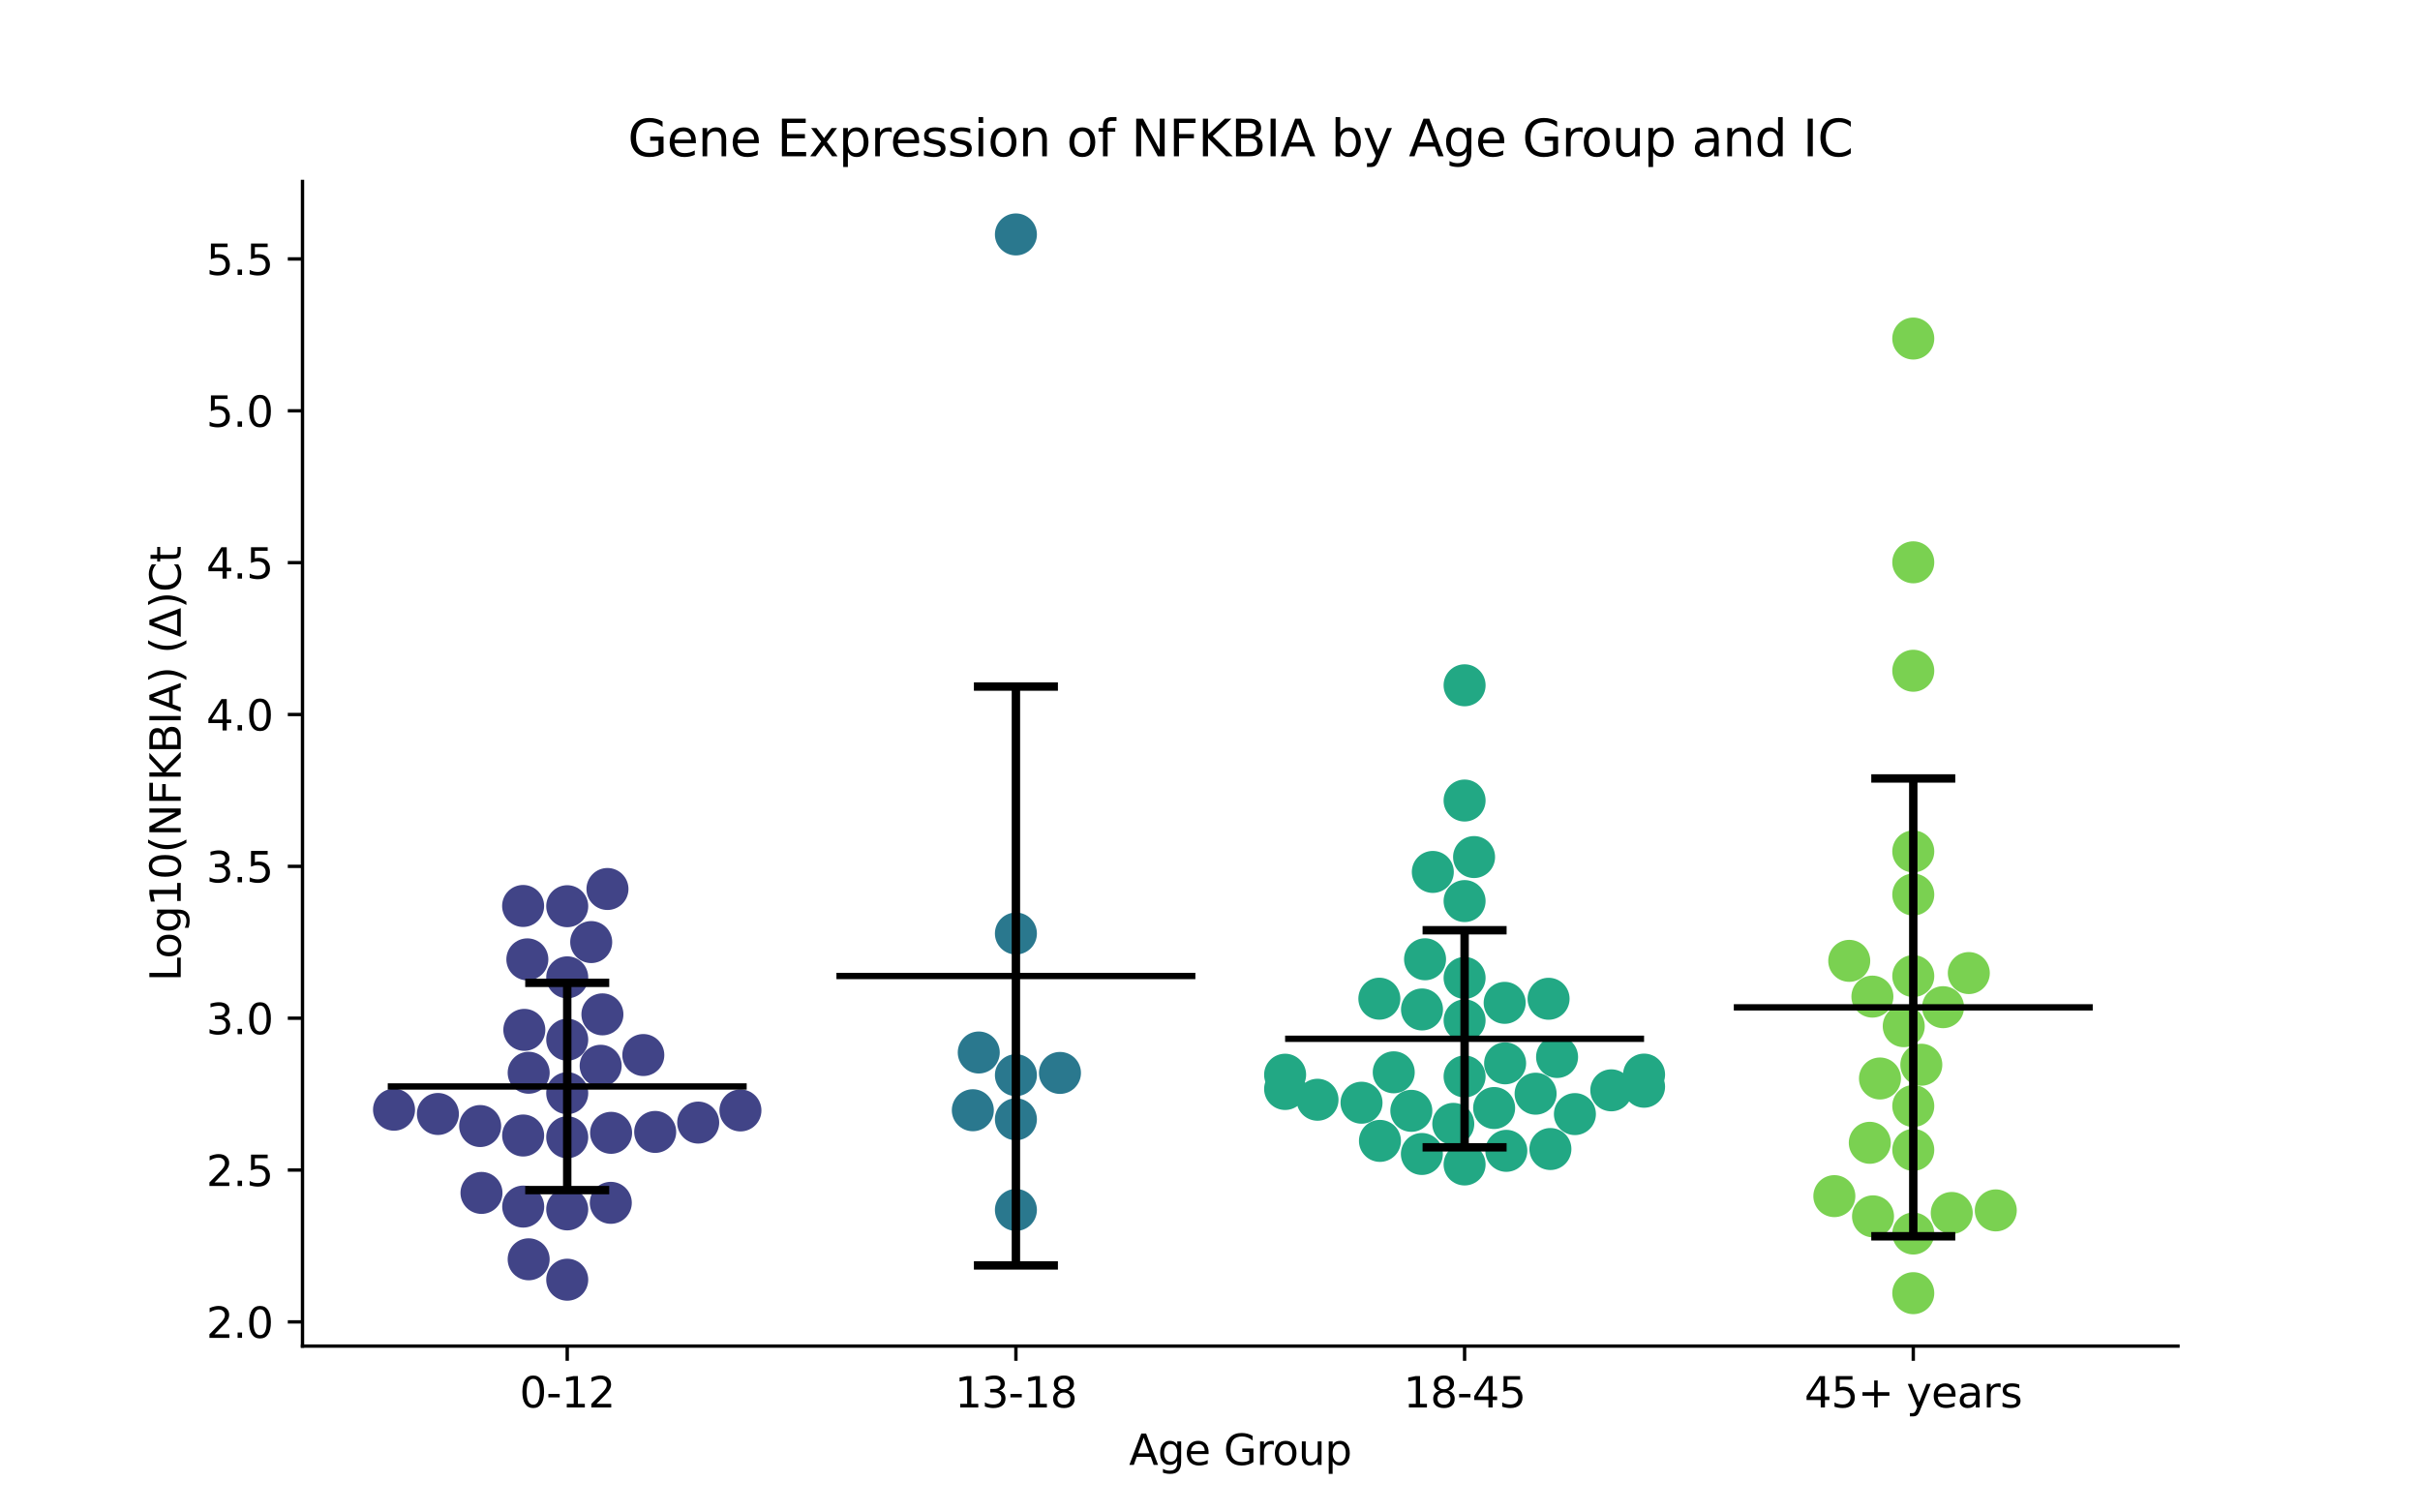 <?xml version="1.0" encoding="utf-8" standalone="no"?>
<!DOCTYPE svg PUBLIC "-//W3C//DTD SVG 1.1//EN"
  "http://www.w3.org/Graphics/SVG/1.1/DTD/svg11.dtd">
<svg xmlns:xlink="http://www.w3.org/1999/xlink" width="576pt" height="360pt" viewBox="0 0 576 360" xmlns="http://www.w3.org/2000/svg" version="1.1">
 <defs>
  <style type="text/css">*{stroke-linejoin: round; stroke-linecap: butt}</style>
 </defs>
 <g id="figure_1">
  <g id="patch_1">
   <path d="M 0 360 
L 576 360 
L 576 0 
L 0 0 
z
" style="fill: #ffffff"/>
  </g>
  <g id="axes_1">
   <g id="patch_2">
    <path d="M 72 320.4 
L 518.4 320.4 
L 518.4 43.2 
L 72 43.2 
z
" style="fill: #ffffff"/>
   </g>
   <g id="PathCollection_1">
    <defs>
     <path id="C0_0_913c61630e" d="M 0 5 
C 1.326 5 2.598 4.473 3.536 3.536 
C 4.473 2.598 5 1.326 5 -0 
C 5 -1.326 4.473 -2.598 3.536 -3.536 
C 2.598 -4.473 1.326 -5 0 -5 
C -1.326 -5 -2.598 -4.473 -3.536 -3.536 
C -4.473 -2.598 -5 -1.326 -5 0 
C -5 1.326 -4.473 2.598 -3.536 3.536 
C -2.598 4.473 -1.326 5 0 5 
z
"/>
    </defs>
    <g clip-path="url(#p25614c1ad4)">
     <use xlink:href="#C0_0_913c61630e" x="124.532" y="287.192" style="fill: #414487"/>
    </g>
    <g clip-path="url(#p25614c1ad4)">
     <use xlink:href="#C0_0_913c61630e" x="124.799" y="245.13" style="fill: #414487"/>
    </g>
    <g clip-path="url(#p25614c1ad4)">
     <use xlink:href="#C0_0_913c61630e" x="153.119" y="251.12" style="fill: #414487"/>
    </g>
    <g clip-path="url(#p25614c1ad4)">
     <use xlink:href="#C0_0_913c61630e" x="135.009" y="304.596" style="fill: #414487"/>
    </g>
    <g clip-path="url(#p25614c1ad4)">
     <use xlink:href="#C0_0_913c61630e" x="145.45" y="269.636" style="fill: #414487"/>
    </g>
    <g clip-path="url(#p25614c1ad4)">
     <use xlink:href="#C0_0_913c61630e" x="143.385" y="241.437" style="fill: #414487"/>
    </g>
    <g clip-path="url(#p25614c1ad4)">
     <use xlink:href="#C0_0_913c61630e" x="144.587" y="211.598" style="fill: #414487"/>
    </g>
    <g clip-path="url(#p25614c1ad4)">
     <use xlink:href="#C0_0_913c61630e" x="125.83" y="299.738" style="fill: #414487"/>
    </g>
    <g clip-path="url(#p25614c1ad4)">
     <use xlink:href="#C0_0_913c61630e" x="135.009" y="287.858" style="fill: #414487"/>
    </g>
    <g clip-path="url(#p25614c1ad4)">
     <use xlink:href="#C0_0_913c61630e" x="145.38" y="286.297" style="fill: #414487"/>
    </g>
    <g clip-path="url(#p25614c1ad4)">
     <use xlink:href="#C0_0_913c61630e" x="135.009" y="247.466" style="fill: #414487"/>
    </g>
    <g clip-path="url(#p25614c1ad4)">
     <use xlink:href="#C0_0_913c61630e" x="142.967" y="253.674" style="fill: #414487"/>
    </g>
    <g clip-path="url(#p25614c1ad4)">
     <use xlink:href="#C0_0_913c61630e" x="135.009" y="270.695" style="fill: #414487"/>
    </g>
    <g clip-path="url(#p25614c1ad4)">
     <use xlink:href="#C0_0_913c61630e" x="114.288" y="268.02" style="fill: #414487"/>
    </g>
    <g clip-path="url(#p25614c1ad4)">
     <use xlink:href="#C0_0_913c61630e" x="104.23" y="265.15" style="fill: #414487"/>
    </g>
    <g clip-path="url(#p25614c1ad4)">
     <use xlink:href="#C0_0_913c61630e" x="135.009" y="215.695" style="fill: #414487"/>
    </g>
    <g clip-path="url(#p25614c1ad4)">
     <use xlink:href="#C0_0_913c61630e" x="125.519" y="228.348" style="fill: #414487"/>
    </g>
    <g clip-path="url(#p25614c1ad4)">
     <use xlink:href="#C0_0_913c61630e" x="135.009" y="232.628" style="fill: #414487"/>
    </g>
    <g clip-path="url(#p25614c1ad4)">
     <use xlink:href="#C0_0_913c61630e" x="140.716" y="224.234" style="fill: #414487"/>
    </g>
    <g clip-path="url(#p25614c1ad4)">
     <use xlink:href="#C0_0_913c61630e" x="114.603" y="283.938" style="fill: #414487"/>
    </g>
    <g clip-path="url(#p25614c1ad4)">
     <use xlink:href="#C0_0_913c61630e" x="166.184" y="267.198" style="fill: #414487"/>
    </g>
    <g clip-path="url(#p25614c1ad4)">
     <use xlink:href="#C0_0_913c61630e" x="93.784" y="264.136" style="fill: #414487"/>
    </g>
    <g clip-path="url(#p25614c1ad4)">
     <use xlink:href="#C0_0_913c61630e" x="124.509" y="215.638" style="fill: #414487"/>
    </g>
    <g clip-path="url(#p25614c1ad4)">
     <use xlink:href="#C0_0_913c61630e" x="125.833" y="255.337" style="fill: #414487"/>
    </g>
    <g clip-path="url(#p25614c1ad4)">
     <use xlink:href="#C0_0_913c61630e" x="155.947" y="269.421" style="fill: #414487"/>
    </g>
    <g clip-path="url(#p25614c1ad4)">
     <use xlink:href="#C0_0_913c61630e" x="176.235" y="264.305" style="fill: #414487"/>
    </g>
    <g clip-path="url(#p25614c1ad4)">
     <use xlink:href="#C0_0_913c61630e" x="124.518" y="270.272" style="fill: #414487"/>
    </g>
    <g clip-path="url(#p25614c1ad4)">
     <use xlink:href="#C0_0_913c61630e" x="135.009" y="260.198" style="fill: #414487"/>
    </g>
   </g>
   <g id="PathCollection_2">
    <defs>
     <path id="C1_0_d85bc7fa46" d="M 0 5 
C 1.326 5 2.598 4.473 3.536 3.536 
C 4.473 2.598 5 1.326 5 -0 
C 5 -1.326 4.473 -2.598 3.536 -3.536 
C 2.598 -4.473 1.326 -5 0 -5 
C -1.326 -5 -2.598 -4.473 -3.536 -3.536 
C -4.473 -2.598 -5 -1.326 -5 0 
C -5 1.326 -4.473 2.598 -3.536 3.536 
C -2.598 4.473 -1.326 5 0 5 
z
"/>
    </defs>
    <g clip-path="url(#p25614c1ad4)">
     <use xlink:href="#C1_0_d85bc7fa46" x="241.803" y="287.991" style="fill: #2a788e"/>
    </g>
    <g clip-path="url(#p25614c1ad4)">
     <use xlink:href="#C1_0_d85bc7fa46" x="231.549" y="264.259" style="fill: #2a788e"/>
    </g>
    <g clip-path="url(#p25614c1ad4)">
     <use xlink:href="#C1_0_d85bc7fa46" x="241.803" y="55.8" style="fill: #2a788e"/>
    </g>
    <g clip-path="url(#p25614c1ad4)">
     <use xlink:href="#C1_0_d85bc7fa46" x="241.803" y="222.196" style="fill: #2a788e"/>
    </g>
    <g clip-path="url(#p25614c1ad4)">
     <use xlink:href="#C1_0_d85bc7fa46" x="241.803" y="266.41" style="fill: #2a788e"/>
    </g>
    <g clip-path="url(#p25614c1ad4)">
     <use xlink:href="#C1_0_d85bc7fa46" x="232.961" y="250.516" style="fill: #2a788e"/>
    </g>
    <g clip-path="url(#p25614c1ad4)">
     <use xlink:href="#C1_0_d85bc7fa46" x="252.288" y="255.378" style="fill: #2a788e"/>
    </g>
    <g clip-path="url(#p25614c1ad4)">
     <use xlink:href="#C1_0_d85bc7fa46" x="241.803" y="255.909" style="fill: #2a788e"/>
    </g>
   </g>
   <g id="PathCollection_3">
    <defs>
     <path id="C2_0_c35fa8bf2d" d="M 0 5 
C 1.326 5 2.598 4.473 3.536 3.536 
C 4.473 2.598 5 1.326 5 -0 
C 5 -1.326 4.473 -2.598 3.536 -3.536 
C 2.598 -4.473 1.326 -5 0 -5 
C -1.326 -5 -2.598 -4.473 -3.536 -3.536 
C -4.473 -2.598 -5 -1.326 -5 0 
C -5 1.326 -4.473 2.598 -3.536 3.536 
C -2.598 4.473 -1.326 5 0 5 
z
"/>
    </defs>
    <g clip-path="url(#p25614c1ad4)">
     <use xlink:href="#C2_0_c35fa8bf2d" x="368.587" y="237.727" style="fill: #22a884"/>
    </g>
    <g clip-path="url(#p25614c1ad4)">
     <use xlink:href="#C2_0_c35fa8bf2d" x="369.02" y="273.491" style="fill: #22a884"/>
    </g>
    <g clip-path="url(#p25614c1ad4)">
     <use xlink:href="#C2_0_c35fa8bf2d" x="391.315" y="255.774" style="fill: #22a884"/>
    </g>
    <g clip-path="url(#p25614c1ad4)">
     <use xlink:href="#C2_0_c35fa8bf2d" x="305.879" y="259.2" style="fill: #22a884"/>
    </g>
    <g clip-path="url(#p25614c1ad4)">
     <use xlink:href="#C2_0_c35fa8bf2d" x="348.597" y="256.221" style="fill: #22a884"/>
    </g>
    <g clip-path="url(#p25614c1ad4)">
     <use xlink:href="#C2_0_c35fa8bf2d" x="348.597" y="232.76" style="fill: #22a884"/>
    </g>
    <g clip-path="url(#p25614c1ad4)">
     <use xlink:href="#C2_0_c35fa8bf2d" x="313.591" y="261.762" style="fill: #22a884"/>
    </g>
    <g clip-path="url(#p25614c1ad4)">
     <use xlink:href="#C2_0_c35fa8bf2d" x="328.451" y="271.556" style="fill: #22a884"/>
    </g>
    <g clip-path="url(#p25614c1ad4)">
     <use xlink:href="#C2_0_c35fa8bf2d" x="365.499" y="260.321" style="fill: #22a884"/>
    </g>
    <g clip-path="url(#p25614c1ad4)">
     <use xlink:href="#C2_0_c35fa8bf2d" x="339.187" y="228.324" style="fill: #22a884"/>
    </g>
    <g clip-path="url(#p25614c1ad4)">
     <use xlink:href="#C2_0_c35fa8bf2d" x="383.514" y="259.521" style="fill: #22a884"/>
    </g>
    <g clip-path="url(#p25614c1ad4)">
     <use xlink:href="#C2_0_c35fa8bf2d" x="335.919" y="264.402" style="fill: #22a884"/>
    </g>
    <g clip-path="url(#p25614c1ad4)">
     <use xlink:href="#C2_0_c35fa8bf2d" x="358.53" y="273.923" style="fill: #22a884"/>
    </g>
    <g clip-path="url(#p25614c1ad4)">
     <use xlink:href="#C2_0_c35fa8bf2d" x="338.43" y="274.668" style="fill: #22a884"/>
    </g>
    <g clip-path="url(#p25614c1ad4)">
     <use xlink:href="#C2_0_c35fa8bf2d" x="348.597" y="163.113" style="fill: #22a884"/>
    </g>
    <g clip-path="url(#p25614c1ad4)">
     <use xlink:href="#C2_0_c35fa8bf2d" x="348.597" y="277.165" style="fill: #22a884"/>
    </g>
    <g clip-path="url(#p25614c1ad4)">
     <use xlink:href="#C2_0_c35fa8bf2d" x="358.243" y="253.093" style="fill: #22a884"/>
    </g>
    <g clip-path="url(#p25614c1ad4)">
     <use xlink:href="#C2_0_c35fa8bf2d" x="328.31" y="237.708" style="fill: #22a884"/>
    </g>
    <g clip-path="url(#p25614c1ad4)">
     <use xlink:href="#C2_0_c35fa8bf2d" x="324.065" y="262.47" style="fill: #22a884"/>
    </g>
    <g clip-path="url(#p25614c1ad4)">
     <use xlink:href="#C2_0_c35fa8bf2d" x="341.034" y="207.538" style="fill: #22a884"/>
    </g>
    <g clip-path="url(#p25614c1ad4)">
     <use xlink:href="#C2_0_c35fa8bf2d" x="355.628" y="263.73" style="fill: #22a884"/>
    </g>
    <g clip-path="url(#p25614c1ad4)">
     <use xlink:href="#C2_0_c35fa8bf2d" x="331.733" y="255.231" style="fill: #22a884"/>
    </g>
    <g clip-path="url(#p25614c1ad4)">
     <use xlink:href="#C2_0_c35fa8bf2d" x="348.597" y="242.874" style="fill: #22a884"/>
    </g>
    <g clip-path="url(#p25614c1ad4)">
     <use xlink:href="#C2_0_c35fa8bf2d" x="358.136" y="238.696" style="fill: #22a884"/>
    </g>
    <g clip-path="url(#p25614c1ad4)">
     <use xlink:href="#C2_0_c35fa8bf2d" x="370.61" y="251.585" style="fill: #22a884"/>
    </g>
    <g clip-path="url(#p25614c1ad4)">
     <use xlink:href="#C2_0_c35fa8bf2d" x="350.853" y="203.997" style="fill: #22a884"/>
    </g>
    <g clip-path="url(#p25614c1ad4)">
     <use xlink:href="#C2_0_c35fa8bf2d" x="305.879" y="255.8" style="fill: #22a884"/>
    </g>
    <g clip-path="url(#p25614c1ad4)">
     <use xlink:href="#C2_0_c35fa8bf2d" x="348.597" y="214.475" style="fill: #22a884"/>
    </g>
    <g clip-path="url(#p25614c1ad4)">
     <use xlink:href="#C2_0_c35fa8bf2d" x="391.315" y="258.664" style="fill: #22a884"/>
    </g>
    <g clip-path="url(#p25614c1ad4)">
     <use xlink:href="#C2_0_c35fa8bf2d" x="374.854" y="265.176" style="fill: #22a884"/>
    </g>
    <g clip-path="url(#p25614c1ad4)">
     <use xlink:href="#C2_0_c35fa8bf2d" x="338.459" y="240.273" style="fill: #22a884"/>
    </g>
    <g clip-path="url(#p25614c1ad4)">
     <use xlink:href="#C2_0_c35fa8bf2d" x="345.903" y="267.5" style="fill: #22a884"/>
    </g>
    <g clip-path="url(#p25614c1ad4)">
     <use xlink:href="#C2_0_c35fa8bf2d" x="348.597" y="190.545" style="fill: #22a884"/>
    </g>
   </g>
   <g id="PathCollection_4">
    <defs>
     <path id="C3_0_100878801f" d="M 0 5 
C 1.326 5 2.598 4.473 3.536 3.536 
C 4.473 2.598 5 1.326 5 -0 
C 5 -1.326 4.473 -2.598 3.536 -3.536 
C 2.598 -4.473 1.326 -5 0 -5 
C -1.326 -5 -2.598 -4.473 -3.536 -3.536 
C -4.473 -2.598 -5 -1.326 -5 0 
C -5 1.326 -4.473 2.598 -3.536 3.536 
C -2.598 4.473 -1.326 5 0 5 
z
"/>
    </defs>
    <g clip-path="url(#p25614c1ad4)">
     <use xlink:href="#C3_0_100878801f" x="455.391" y="307.8" style="fill: #7ad151"/>
    </g>
    <g clip-path="url(#p25614c1ad4)">
     <use xlink:href="#C3_0_100878801f" x="436.606" y="284.702" style="fill: #7ad151"/>
    </g>
    <g clip-path="url(#p25614c1ad4)">
     <use xlink:href="#C3_0_100878801f" x="455.391" y="273.698" style="fill: #7ad151"/>
    </g>
    <g clip-path="url(#p25614c1ad4)">
     <use xlink:href="#C3_0_100878801f" x="445.042" y="272.009" style="fill: #7ad151"/>
    </g>
    <g clip-path="url(#p25614c1ad4)">
     <use xlink:href="#C3_0_100878801f" x="453.121" y="244.253" style="fill: #7ad151"/>
    </g>
    <g clip-path="url(#p25614c1ad4)">
     <use xlink:href="#C3_0_100878801f" x="445.81" y="289.513" style="fill: #7ad151"/>
    </g>
    <g clip-path="url(#p25614c1ad4)">
     <use xlink:href="#C3_0_100878801f" x="447.463" y="256.701" style="fill: #7ad151"/>
    </g>
    <g clip-path="url(#p25614c1ad4)">
     <use xlink:href="#C3_0_100878801f" x="455.391" y="159.653" style="fill: #7ad151"/>
    </g>
    <g clip-path="url(#p25614c1ad4)">
     <use xlink:href="#C3_0_100878801f" x="455.391" y="293.605" style="fill: #7ad151"/>
    </g>
    <g clip-path="url(#p25614c1ad4)">
     <use xlink:href="#C3_0_100878801f" x="462.485" y="239.73" style="fill: #7ad151"/>
    </g>
    <g clip-path="url(#p25614c1ad4)">
     <use xlink:href="#C3_0_100878801f" x="455.391" y="133.841" style="fill: #7ad151"/>
    </g>
    <g clip-path="url(#p25614c1ad4)">
     <use xlink:href="#C3_0_100878801f" x="455.391" y="212.922" style="fill: #7ad151"/>
    </g>
    <g clip-path="url(#p25614c1ad4)">
     <use xlink:href="#C3_0_100878801f" x="475.029" y="288.098" style="fill: #7ad151"/>
    </g>
    <g clip-path="url(#p25614c1ad4)">
     <use xlink:href="#C3_0_100878801f" x="464.548" y="288.711" style="fill: #7ad151"/>
    </g>
    <g clip-path="url(#p25614c1ad4)">
     <use xlink:href="#C3_0_100878801f" x="445.664" y="237.213" style="fill: #7ad151"/>
    </g>
    <g clip-path="url(#p25614c1ad4)">
     <use xlink:href="#C3_0_100878801f" x="468.611" y="231.608" style="fill: #7ad151"/>
    </g>
    <g clip-path="url(#p25614c1ad4)">
     <use xlink:href="#C3_0_100878801f" x="455.391" y="232.325" style="fill: #7ad151"/>
    </g>
    <g clip-path="url(#p25614c1ad4)">
     <use xlink:href="#C3_0_100878801f" x="457.305" y="253.425" style="fill: #7ad151"/>
    </g>
    <g clip-path="url(#p25614c1ad4)">
     <use xlink:href="#C3_0_100878801f" x="455.391" y="263.258" style="fill: #7ad151"/>
    </g>
    <g clip-path="url(#p25614c1ad4)">
     <use xlink:href="#C3_0_100878801f" x="455.391" y="202.656" style="fill: #7ad151"/>
    </g>
    <g clip-path="url(#p25614c1ad4)">
     <use xlink:href="#C3_0_100878801f" x="440.151" y="228.702" style="fill: #7ad151"/>
    </g>
    <g clip-path="url(#p25614c1ad4)">
     <use xlink:href="#C3_0_100878801f" x="455.391" y="80.582" style="fill: #7ad151"/>
    </g>
   </g>
   <g id="matplotlib.axis_1">
    <g id="xtick_1">
     <g id="line2d_1">
      <defs>
       <path id="m05465df61a" d="M 0 0 
L 0 3.5 
" style="stroke: #000000; stroke-width: 0.8"/>
      </defs>
      <g>
       <use xlink:href="#m05465df61a" x="135.009" y="320.4" style="stroke: #000000; stroke-width: 0.8"/>
      </g>
     </g>
     <g id="text_1">
      <!-- 0-12 -->
      <g transform="translate(123.661 334.998) scale(0.1 -0.1)">
       <defs>
        <path id="DejaVuSans-30" d="M 2034 4250 
Q 1547 4250 1301 3770 
Q 1056 3291 1056 2328 
Q 1056 1369 1301 889 
Q 1547 409 2034 409 
Q 2525 409 2770 889 
Q 3016 1369 3016 2328 
Q 3016 3291 2770 3770 
Q 2525 4250 2034 4250 
z
M 2034 4750 
Q 2819 4750 3233 4129 
Q 3647 3509 3647 2328 
Q 3647 1150 3233 529 
Q 2819 -91 2034 -91 
Q 1250 -91 836 529 
Q 422 1150 422 2328 
Q 422 3509 836 4129 
Q 1250 4750 2034 4750 
z
" transform="scale(0.016)"/>
        <path id="DejaVuSans-2d" d="M 313 2009 
L 1997 2009 
L 1997 1497 
L 313 1497 
L 313 2009 
z
" transform="scale(0.016)"/>
        <path id="DejaVuSans-31" d="M 794 531 
L 1825 531 
L 1825 4091 
L 703 3866 
L 703 4441 
L 1819 4666 
L 2450 4666 
L 2450 531 
L 3481 531 
L 3481 0 
L 794 0 
L 794 531 
z
" transform="scale(0.016)"/>
        <path id="DejaVuSans-32" d="M 1228 531 
L 3431 531 
L 3431 0 
L 469 0 
L 469 531 
Q 828 903 1448 1529 
Q 2069 2156 2228 2338 
Q 2531 2678 2651 2914 
Q 2772 3150 2772 3378 
Q 2772 3750 2511 3984 
Q 2250 4219 1831 4219 
Q 1534 4219 1204 4116 
Q 875 4013 500 3803 
L 500 4441 
Q 881 4594 1212 4672 
Q 1544 4750 1819 4750 
Q 2544 4750 2975 4387 
Q 3406 4025 3406 3419 
Q 3406 3131 3298 2873 
Q 3191 2616 2906 2266 
Q 2828 2175 2409 1742 
Q 1991 1309 1228 531 
z
" transform="scale(0.016)"/>
       </defs>
       <use xlink:href="#DejaVuSans-30"/>
       <use xlink:href="#DejaVuSans-2d" x="63.623"/>
       <use xlink:href="#DejaVuSans-31" x="99.707"/>
       <use xlink:href="#DejaVuSans-32" x="163.33"/>
      </g>
     </g>
    </g>
    <g id="xtick_2">
     <g id="line2d_2">
      <g>
       <use xlink:href="#m05465df61a" x="241.803" y="320.4" style="stroke: #000000; stroke-width: 0.8"/>
      </g>
     </g>
     <g id="text_2">
      <!-- 13-18 -->
      <g transform="translate(227.274 334.998) scale(0.1 -0.1)">
       <defs>
        <path id="DejaVuSans-33" d="M 2597 2516 
Q 3050 2419 3304 2112 
Q 3559 1806 3559 1356 
Q 3559 666 3084 287 
Q 2609 -91 1734 -91 
Q 1441 -91 1130 -33 
Q 819 25 488 141 
L 488 750 
Q 750 597 1062 519 
Q 1375 441 1716 441 
Q 2309 441 2620 675 
Q 2931 909 2931 1356 
Q 2931 1769 2642 2001 
Q 2353 2234 1838 2234 
L 1294 2234 
L 1294 2753 
L 1863 2753 
Q 2328 2753 2575 2939 
Q 2822 3125 2822 3475 
Q 2822 3834 2567 4026 
Q 2313 4219 1838 4219 
Q 1578 4219 1281 4162 
Q 984 4106 628 3988 
L 628 4550 
Q 988 4650 1302 4700 
Q 1616 4750 1894 4750 
Q 2613 4750 3031 4423 
Q 3450 4097 3450 3541 
Q 3450 3153 3228 2886 
Q 3006 2619 2597 2516 
z
" transform="scale(0.016)"/>
        <path id="DejaVuSans-38" d="M 2034 2216 
Q 1584 2216 1326 1975 
Q 1069 1734 1069 1313 
Q 1069 891 1326 650 
Q 1584 409 2034 409 
Q 2484 409 2743 651 
Q 3003 894 3003 1313 
Q 3003 1734 2745 1975 
Q 2488 2216 2034 2216 
z
M 1403 2484 
Q 997 2584 770 2862 
Q 544 3141 544 3541 
Q 544 4100 942 4425 
Q 1341 4750 2034 4750 
Q 2731 4750 3128 4425 
Q 3525 4100 3525 3541 
Q 3525 3141 3298 2862 
Q 3072 2584 2669 2484 
Q 3125 2378 3379 2068 
Q 3634 1759 3634 1313 
Q 3634 634 3220 271 
Q 2806 -91 2034 -91 
Q 1263 -91 848 271 
Q 434 634 434 1313 
Q 434 1759 690 2068 
Q 947 2378 1403 2484 
z
M 1172 3481 
Q 1172 3119 1398 2916 
Q 1625 2713 2034 2713 
Q 2441 2713 2670 2916 
Q 2900 3119 2900 3481 
Q 2900 3844 2670 4047 
Q 2441 4250 2034 4250 
Q 1625 4250 1398 4047 
Q 1172 3844 1172 3481 
z
" transform="scale(0.016)"/>
       </defs>
       <use xlink:href="#DejaVuSans-31"/>
       <use xlink:href="#DejaVuSans-33" x="63.623"/>
       <use xlink:href="#DejaVuSans-2d" x="127.246"/>
       <use xlink:href="#DejaVuSans-31" x="163.33"/>
       <use xlink:href="#DejaVuSans-38" x="226.953"/>
      </g>
     </g>
    </g>
    <g id="xtick_3">
     <g id="line2d_3">
      <g>
       <use xlink:href="#m05465df61a" x="348.597" y="320.4" style="stroke: #000000; stroke-width: 0.8"/>
      </g>
     </g>
     <g id="text_3">
      <!-- 18-45 -->
      <g transform="translate(334.068 334.998) scale(0.1 -0.1)">
       <defs>
        <path id="DejaVuSans-34" d="M 2419 4116 
L 825 1625 
L 2419 1625 
L 2419 4116 
z
M 2253 4666 
L 3047 4666 
L 3047 1625 
L 3713 1625 
L 3713 1100 
L 3047 1100 
L 3047 0 
L 2419 0 
L 2419 1100 
L 313 1100 
L 313 1709 
L 2253 4666 
z
" transform="scale(0.016)"/>
        <path id="DejaVuSans-35" d="M 691 4666 
L 3169 4666 
L 3169 4134 
L 1269 4134 
L 1269 2991 
Q 1406 3038 1543 3061 
Q 1681 3084 1819 3084 
Q 2600 3084 3056 2656 
Q 3513 2228 3513 1497 
Q 3513 744 3044 326 
Q 2575 -91 1722 -91 
Q 1428 -91 1123 -41 
Q 819 9 494 109 
L 494 744 
Q 775 591 1075 516 
Q 1375 441 1709 441 
Q 2250 441 2565 725 
Q 2881 1009 2881 1497 
Q 2881 1984 2565 2268 
Q 2250 2553 1709 2553 
Q 1456 2553 1204 2497 
Q 953 2441 691 2322 
L 691 4666 
z
" transform="scale(0.016)"/>
       </defs>
       <use xlink:href="#DejaVuSans-31"/>
       <use xlink:href="#DejaVuSans-38" x="63.623"/>
       <use xlink:href="#DejaVuSans-2d" x="127.246"/>
       <use xlink:href="#DejaVuSans-34" x="163.33"/>
       <use xlink:href="#DejaVuSans-35" x="226.953"/>
      </g>
     </g>
    </g>
    <g id="xtick_4">
     <g id="line2d_4">
      <g>
       <use xlink:href="#m05465df61a" x="455.391" y="320.4" style="stroke: #000000; stroke-width: 0.8"/>
      </g>
     </g>
     <g id="text_4">
      <!-- 45+ years -->
      <g transform="translate(429.49 334.998) scale(0.1 -0.1)">
       <defs>
        <path id="DejaVuSans-2b" d="M 2944 4013 
L 2944 2272 
L 4684 2272 
L 4684 1741 
L 2944 1741 
L 2944 0 
L 2419 0 
L 2419 1741 
L 678 1741 
L 678 2272 
L 2419 2272 
L 2419 4013 
L 2944 4013 
z
" transform="scale(0.016)"/>
        <path id="DejaVuSans-20" transform="scale(0.016)"/>
        <path id="DejaVuSans-79" d="M 2059 -325 
Q 1816 -950 1584 -1140 
Q 1353 -1331 966 -1331 
L 506 -1331 
L 506 -850 
L 844 -850 
Q 1081 -850 1212 -737 
Q 1344 -625 1503 -206 
L 1606 56 
L 191 3500 
L 800 3500 
L 1894 763 
L 2988 3500 
L 3597 3500 
L 2059 -325 
z
" transform="scale(0.016)"/>
        <path id="DejaVuSans-65" d="M 3597 1894 
L 3597 1613 
L 953 1613 
Q 991 1019 1311 708 
Q 1631 397 2203 397 
Q 2534 397 2845 478 
Q 3156 559 3463 722 
L 3463 178 
Q 3153 47 2828 -22 
Q 2503 -91 2169 -91 
Q 1331 -91 842 396 
Q 353 884 353 1716 
Q 353 2575 817 3079 
Q 1281 3584 2069 3584 
Q 2775 3584 3186 3129 
Q 3597 2675 3597 1894 
z
M 3022 2063 
Q 3016 2534 2758 2815 
Q 2500 3097 2075 3097 
Q 1594 3097 1305 2825 
Q 1016 2553 972 2059 
L 3022 2063 
z
" transform="scale(0.016)"/>
        <path id="DejaVuSans-61" d="M 2194 1759 
Q 1497 1759 1228 1600 
Q 959 1441 959 1056 
Q 959 750 1161 570 
Q 1363 391 1709 391 
Q 2188 391 2477 730 
Q 2766 1069 2766 1631 
L 2766 1759 
L 2194 1759 
z
M 3341 1997 
L 3341 0 
L 2766 0 
L 2766 531 
Q 2569 213 2275 61 
Q 1981 -91 1556 -91 
Q 1019 -91 701 211 
Q 384 513 384 1019 
Q 384 1609 779 1909 
Q 1175 2209 1959 2209 
L 2766 2209 
L 2766 2266 
Q 2766 2663 2505 2880 
Q 2244 3097 1772 3097 
Q 1472 3097 1187 3025 
Q 903 2953 641 2809 
L 641 3341 
Q 956 3463 1253 3523 
Q 1550 3584 1831 3584 
Q 2591 3584 2966 3190 
Q 3341 2797 3341 1997 
z
" transform="scale(0.016)"/>
        <path id="DejaVuSans-72" d="M 2631 2963 
Q 2534 3019 2420 3045 
Q 2306 3072 2169 3072 
Q 1681 3072 1420 2755 
Q 1159 2438 1159 1844 
L 1159 0 
L 581 0 
L 581 3500 
L 1159 3500 
L 1159 2956 
Q 1341 3275 1631 3429 
Q 1922 3584 2338 3584 
Q 2397 3584 2469 3576 
Q 2541 3569 2628 3553 
L 2631 2963 
z
" transform="scale(0.016)"/>
        <path id="DejaVuSans-73" d="M 2834 3397 
L 2834 2853 
Q 2591 2978 2328 3040 
Q 2066 3103 1784 3103 
Q 1356 3103 1142 2972 
Q 928 2841 928 2578 
Q 928 2378 1081 2264 
Q 1234 2150 1697 2047 
L 1894 2003 
Q 2506 1872 2764 1633 
Q 3022 1394 3022 966 
Q 3022 478 2636 193 
Q 2250 -91 1575 -91 
Q 1294 -91 989 -36 
Q 684 19 347 128 
L 347 722 
Q 666 556 975 473 
Q 1284 391 1588 391 
Q 1994 391 2212 530 
Q 2431 669 2431 922 
Q 2431 1156 2273 1281 
Q 2116 1406 1581 1522 
L 1381 1569 
Q 847 1681 609 1914 
Q 372 2147 372 2553 
Q 372 3047 722 3315 
Q 1072 3584 1716 3584 
Q 2034 3584 2315 3537 
Q 2597 3491 2834 3397 
z
" transform="scale(0.016)"/>
       </defs>
       <use xlink:href="#DejaVuSans-34"/>
       <use xlink:href="#DejaVuSans-35" x="63.623"/>
       <use xlink:href="#DejaVuSans-2b" x="127.246"/>
       <use xlink:href="#DejaVuSans-20" x="211.035"/>
       <use xlink:href="#DejaVuSans-79" x="242.822"/>
       <use xlink:href="#DejaVuSans-65" x="302.002"/>
       <use xlink:href="#DejaVuSans-61" x="363.525"/>
       <use xlink:href="#DejaVuSans-72" x="424.805"/>
       <use xlink:href="#DejaVuSans-73" x="465.918"/>
      </g>
     </g>
    </g>
    <g id="text_5">
     <!-- Age Group -->
     <g transform="translate(268.72 348.677) scale(0.1 -0.1)">
      <defs>
       <path id="DejaVuSans-41" d="M 2188 4044 
L 1331 1722 
L 3047 1722 
L 2188 4044 
z
M 1831 4666 
L 2547 4666 
L 4325 0 
L 3669 0 
L 3244 1197 
L 1141 1197 
L 716 0 
L 50 0 
L 1831 4666 
z
" transform="scale(0.016)"/>
       <path id="DejaVuSans-67" d="M 2906 1791 
Q 2906 2416 2648 2759 
Q 2391 3103 1925 3103 
Q 1463 3103 1205 2759 
Q 947 2416 947 1791 
Q 947 1169 1205 825 
Q 1463 481 1925 481 
Q 2391 481 2648 825 
Q 2906 1169 2906 1791 
z
M 3481 434 
Q 3481 -459 3084 -895 
Q 2688 -1331 1869 -1331 
Q 1566 -1331 1297 -1286 
Q 1028 -1241 775 -1147 
L 775 -588 
Q 1028 -725 1275 -790 
Q 1522 -856 1778 -856 
Q 2344 -856 2625 -561 
Q 2906 -266 2906 331 
L 2906 616 
Q 2728 306 2450 153 
Q 2172 0 1784 0 
Q 1141 0 747 490 
Q 353 981 353 1791 
Q 353 2603 747 3093 
Q 1141 3584 1784 3584 
Q 2172 3584 2450 3431 
Q 2728 3278 2906 2969 
L 2906 3500 
L 3481 3500 
L 3481 434 
z
" transform="scale(0.016)"/>
       <path id="DejaVuSans-47" d="M 3809 666 
L 3809 1919 
L 2778 1919 
L 2778 2438 
L 4434 2438 
L 4434 434 
Q 4069 175 3628 42 
Q 3188 -91 2688 -91 
Q 1594 -91 976 548 
Q 359 1188 359 2328 
Q 359 3472 976 4111 
Q 1594 4750 2688 4750 
Q 3144 4750 3555 4637 
Q 3966 4525 4313 4306 
L 4313 3634 
Q 3963 3931 3569 4081 
Q 3175 4231 2741 4231 
Q 1884 4231 1454 3753 
Q 1025 3275 1025 2328 
Q 1025 1384 1454 906 
Q 1884 428 2741 428 
Q 3075 428 3337 486 
Q 3600 544 3809 666 
z
" transform="scale(0.016)"/>
       <path id="DejaVuSans-6f" d="M 1959 3097 
Q 1497 3097 1228 2736 
Q 959 2375 959 1747 
Q 959 1119 1226 758 
Q 1494 397 1959 397 
Q 2419 397 2687 759 
Q 2956 1122 2956 1747 
Q 2956 2369 2687 2733 
Q 2419 3097 1959 3097 
z
M 1959 3584 
Q 2709 3584 3137 3096 
Q 3566 2609 3566 1747 
Q 3566 888 3137 398 
Q 2709 -91 1959 -91 
Q 1206 -91 779 398 
Q 353 888 353 1747 
Q 353 2609 779 3096 
Q 1206 3584 1959 3584 
z
" transform="scale(0.016)"/>
       <path id="DejaVuSans-75" d="M 544 1381 
L 544 3500 
L 1119 3500 
L 1119 1403 
Q 1119 906 1312 657 
Q 1506 409 1894 409 
Q 2359 409 2629 706 
Q 2900 1003 2900 1516 
L 2900 3500 
L 3475 3500 
L 3475 0 
L 2900 0 
L 2900 538 
Q 2691 219 2414 64 
Q 2138 -91 1772 -91 
Q 1169 -91 856 284 
Q 544 659 544 1381 
z
M 1991 3584 
L 1991 3584 
z
" transform="scale(0.016)"/>
       <path id="DejaVuSans-70" d="M 1159 525 
L 1159 -1331 
L 581 -1331 
L 581 3500 
L 1159 3500 
L 1159 2969 
Q 1341 3281 1617 3432 
Q 1894 3584 2278 3584 
Q 2916 3584 3314 3078 
Q 3713 2572 3713 1747 
Q 3713 922 3314 415 
Q 2916 -91 2278 -91 
Q 1894 -91 1617 61 
Q 1341 213 1159 525 
z
M 3116 1747 
Q 3116 2381 2855 2742 
Q 2594 3103 2138 3103 
Q 1681 3103 1420 2742 
Q 1159 2381 1159 1747 
Q 1159 1113 1420 752 
Q 1681 391 2138 391 
Q 2594 391 2855 752 
Q 3116 1113 3116 1747 
z
" transform="scale(0.016)"/>
      </defs>
      <use xlink:href="#DejaVuSans-41"/>
      <use xlink:href="#DejaVuSans-67" x="68.408"/>
      <use xlink:href="#DejaVuSans-65" x="131.885"/>
      <use xlink:href="#DejaVuSans-20" x="193.408"/>
      <use xlink:href="#DejaVuSans-47" x="225.195"/>
      <use xlink:href="#DejaVuSans-72" x="302.686"/>
      <use xlink:href="#DejaVuSans-6f" x="341.549"/>
      <use xlink:href="#DejaVuSans-75" x="402.73"/>
      <use xlink:href="#DejaVuSans-70" x="466.109"/>
     </g>
    </g>
   </g>
   <g id="matplotlib.axis_2">
    <g id="ytick_1">
     <g id="line2d_5">
      <defs>
       <path id="m2445fe428e" d="M 0 0 
L -3.5 0 
" style="stroke: #000000; stroke-width: 0.8"/>
      </defs>
      <g>
       <use xlink:href="#m2445fe428e" x="72" y="314.638" style="stroke: #000000; stroke-width: 0.8"/>
      </g>
     </g>
     <g id="text_6">
      <!-- 2.0 -->
      <g transform="translate(49.097 318.437) scale(0.1 -0.1)">
       <defs>
        <path id="DejaVuSans-2e" d="M 684 794 
L 1344 794 
L 1344 0 
L 684 0 
L 684 794 
z
" transform="scale(0.016)"/>
       </defs>
       <use xlink:href="#DejaVuSans-32"/>
       <use xlink:href="#DejaVuSans-2e" x="63.623"/>
       <use xlink:href="#DejaVuSans-30" x="95.41"/>
      </g>
     </g>
    </g>
    <g id="ytick_2">
     <g id="line2d_6">
      <g>
       <use xlink:href="#m2445fe428e" x="72" y="278.494" style="stroke: #000000; stroke-width: 0.8"/>
      </g>
     </g>
     <g id="text_7">
      <!-- 2.5 -->
      <g transform="translate(49.097 282.293) scale(0.1 -0.1)">
       <use xlink:href="#DejaVuSans-32"/>
       <use xlink:href="#DejaVuSans-2e" x="63.623"/>
       <use xlink:href="#DejaVuSans-35" x="95.41"/>
      </g>
     </g>
    </g>
    <g id="ytick_3">
     <g id="line2d_7">
      <g>
       <use xlink:href="#m2445fe428e" x="72" y="242.35" style="stroke: #000000; stroke-width: 0.8"/>
      </g>
     </g>
     <g id="text_8">
      <!-- 3.0 -->
      <g transform="translate(49.097 246.149) scale(0.1 -0.1)">
       <use xlink:href="#DejaVuSans-33"/>
       <use xlink:href="#DejaVuSans-2e" x="63.623"/>
       <use xlink:href="#DejaVuSans-30" x="95.41"/>
      </g>
     </g>
    </g>
    <g id="ytick_4">
     <g id="line2d_8">
      <g>
       <use xlink:href="#m2445fe428e" x="72" y="206.207" style="stroke: #000000; stroke-width: 0.8"/>
      </g>
     </g>
     <g id="text_9">
      <!-- 3.5 -->
      <g transform="translate(49.097 210.006) scale(0.1 -0.1)">
       <use xlink:href="#DejaVuSans-33"/>
       <use xlink:href="#DejaVuSans-2e" x="63.623"/>
       <use xlink:href="#DejaVuSans-35" x="95.41"/>
      </g>
     </g>
    </g>
    <g id="ytick_5">
     <g id="line2d_9">
      <g>
       <use xlink:href="#m2445fe428e" x="72" y="170.063" style="stroke: #000000; stroke-width: 0.8"/>
      </g>
     </g>
     <g id="text_10">
      <!-- 4.0 -->
      <g transform="translate(49.097 173.862) scale(0.1 -0.1)">
       <use xlink:href="#DejaVuSans-34"/>
       <use xlink:href="#DejaVuSans-2e" x="63.623"/>
       <use xlink:href="#DejaVuSans-30" x="95.41"/>
      </g>
     </g>
    </g>
    <g id="ytick_6">
     <g id="line2d_10">
      <g>
       <use xlink:href="#m2445fe428e" x="72" y="133.919" style="stroke: #000000; stroke-width: 0.8"/>
      </g>
     </g>
     <g id="text_11">
      <!-- 4.5 -->
      <g transform="translate(49.097 137.719) scale(0.1 -0.1)">
       <use xlink:href="#DejaVuSans-34"/>
       <use xlink:href="#DejaVuSans-2e" x="63.623"/>
       <use xlink:href="#DejaVuSans-35" x="95.41"/>
      </g>
     </g>
    </g>
    <g id="ytick_7">
     <g id="line2d_11">
      <g>
       <use xlink:href="#m2445fe428e" x="72" y="97.776" style="stroke: #000000; stroke-width: 0.8"/>
      </g>
     </g>
     <g id="text_12">
      <!-- 5.0 -->
      <g transform="translate(49.097 101.575) scale(0.1 -0.1)">
       <use xlink:href="#DejaVuSans-35"/>
       <use xlink:href="#DejaVuSans-2e" x="63.623"/>
       <use xlink:href="#DejaVuSans-30" x="95.41"/>
      </g>
     </g>
    </g>
    <g id="ytick_8">
     <g id="line2d_12">
      <g>
       <use xlink:href="#m2445fe428e" x="72" y="61.632" style="stroke: #000000; stroke-width: 0.8"/>
      </g>
     </g>
     <g id="text_13">
      <!-- 5.5 -->
      <g transform="translate(49.097 65.431) scale(0.1 -0.1)">
       <use xlink:href="#DejaVuSans-35"/>
       <use xlink:href="#DejaVuSans-2e" x="63.623"/>
       <use xlink:href="#DejaVuSans-35" x="95.41"/>
      </g>
     </g>
    </g>
    <g id="text_14">
     <!-- Log10(NFKBIA) (Δ)Ct -->
     <g transform="translate(43.017 233.58) rotate(-90) scale(0.1 -0.1)">
      <defs>
       <path id="DejaVuSans-4c" d="M 628 4666 
L 1259 4666 
L 1259 531 
L 3531 531 
L 3531 0 
L 628 0 
L 628 4666 
z
" transform="scale(0.016)"/>
       <path id="DejaVuSans-28" d="M 1984 4856 
Q 1566 4138 1362 3434 
Q 1159 2731 1159 2009 
Q 1159 1288 1364 580 
Q 1569 -128 1984 -844 
L 1484 -844 
Q 1016 -109 783 600 
Q 550 1309 550 2009 
Q 550 2706 781 3412 
Q 1013 4119 1484 4856 
L 1984 4856 
z
" transform="scale(0.016)"/>
       <path id="DejaVuSans-4e" d="M 628 4666 
L 1478 4666 
L 3547 763 
L 3547 4666 
L 4159 4666 
L 4159 0 
L 3309 0 
L 1241 3903 
L 1241 0 
L 628 0 
L 628 4666 
z
" transform="scale(0.016)"/>
       <path id="DejaVuSans-46" d="M 628 4666 
L 3309 4666 
L 3309 4134 
L 1259 4134 
L 1259 2759 
L 3109 2759 
L 3109 2228 
L 1259 2228 
L 1259 0 
L 628 0 
L 628 4666 
z
" transform="scale(0.016)"/>
       <path id="DejaVuSans-4b" d="M 628 4666 
L 1259 4666 
L 1259 2694 
L 3353 4666 
L 4166 4666 
L 1850 2491 
L 4331 0 
L 3500 0 
L 1259 2247 
L 1259 0 
L 628 0 
L 628 4666 
z
" transform="scale(0.016)"/>
       <path id="DejaVuSans-42" d="M 1259 2228 
L 1259 519 
L 2272 519 
Q 2781 519 3026 730 
Q 3272 941 3272 1375 
Q 3272 1813 3026 2020 
Q 2781 2228 2272 2228 
L 1259 2228 
z
M 1259 4147 
L 1259 2741 
L 2194 2741 
Q 2656 2741 2882 2914 
Q 3109 3088 3109 3444 
Q 3109 3797 2882 3972 
Q 2656 4147 2194 4147 
L 1259 4147 
z
M 628 4666 
L 2241 4666 
Q 2963 4666 3353 4366 
Q 3744 4066 3744 3513 
Q 3744 3084 3544 2831 
Q 3344 2578 2956 2516 
Q 3422 2416 3680 2098 
Q 3938 1781 3938 1306 
Q 3938 681 3513 340 
Q 3088 0 2303 0 
L 628 0 
L 628 4666 
z
" transform="scale(0.016)"/>
       <path id="DejaVuSans-49" d="M 628 4666 
L 1259 4666 
L 1259 0 
L 628 0 
L 628 4666 
z
" transform="scale(0.016)"/>
       <path id="DejaVuSans-29" d="M 513 4856 
L 1013 4856 
Q 1481 4119 1714 3412 
Q 1947 2706 1947 2009 
Q 1947 1309 1714 600 
Q 1481 -109 1013 -844 
L 513 -844 
Q 928 -128 1133 580 
Q 1338 1288 1338 2009 
Q 1338 2731 1133 3434 
Q 928 4138 513 4856 
z
" transform="scale(0.016)"/>
       <path id="DejaVuSans-394" d="M 2188 4044 
L 906 525 
L 3472 525 
L 2188 4044 
z
M 50 0 
L 1831 4666 
L 2547 4666 
L 4325 0 
L 50 0 
z
" transform="scale(0.016)"/>
       <path id="DejaVuSans-43" d="M 4122 4306 
L 4122 3641 
Q 3803 3938 3442 4084 
Q 3081 4231 2675 4231 
Q 1875 4231 1450 3742 
Q 1025 3253 1025 2328 
Q 1025 1406 1450 917 
Q 1875 428 2675 428 
Q 3081 428 3442 575 
Q 3803 722 4122 1019 
L 4122 359 
Q 3791 134 3420 21 
Q 3050 -91 2638 -91 
Q 1578 -91 968 557 
Q 359 1206 359 2328 
Q 359 3453 968 4101 
Q 1578 4750 2638 4750 
Q 3056 4750 3426 4639 
Q 3797 4528 4122 4306 
z
" transform="scale(0.016)"/>
       <path id="DejaVuSans-74" d="M 1172 4494 
L 1172 3500 
L 2356 3500 
L 2356 3053 
L 1172 3053 
L 1172 1153 
Q 1172 725 1289 603 
Q 1406 481 1766 481 
L 2356 481 
L 2356 0 
L 1766 0 
Q 1100 0 847 248 
Q 594 497 594 1153 
L 594 3053 
L 172 3053 
L 172 3500 
L 594 3500 
L 594 4494 
L 1172 4494 
z
" transform="scale(0.016)"/>
      </defs>
      <use xlink:href="#DejaVuSans-4c"/>
      <use xlink:href="#DejaVuSans-6f" x="53.963"/>
      <use xlink:href="#DejaVuSans-67" x="115.145"/>
      <use xlink:href="#DejaVuSans-31" x="178.621"/>
      <use xlink:href="#DejaVuSans-30" x="242.244"/>
      <use xlink:href="#DejaVuSans-28" x="305.867"/>
      <use xlink:href="#DejaVuSans-4e" x="344.881"/>
      <use xlink:href="#DejaVuSans-46" x="419.686"/>
      <use xlink:href="#DejaVuSans-4b" x="477.205"/>
      <use xlink:href="#DejaVuSans-42" x="542.781"/>
      <use xlink:href="#DejaVuSans-49" x="611.385"/>
      <use xlink:href="#DejaVuSans-41" x="640.877"/>
      <use xlink:href="#DejaVuSans-29" x="709.285"/>
      <use xlink:href="#DejaVuSans-20" x="748.299"/>
      <use xlink:href="#DejaVuSans-28" x="780.086"/>
      <use xlink:href="#DejaVuSans-394" x="819.1"/>
      <use xlink:href="#DejaVuSans-29" x="887.508"/>
      <use xlink:href="#DejaVuSans-43" x="926.521"/>
      <use xlink:href="#DejaVuSans-74" x="996.346"/>
     </g>
    </g>
   </g>
   <g id="LineCollection_1">
    <path d="M 135.009 283.275 
L 135.009 233.936 
" clip-path="url(#p25614c1ad4)" style="fill: none; stroke: #000000; stroke-width: 2"/>
   </g>
   <g id="line2d_13">
    <defs>
     <path id="md634cd0063" d="M 10 0 
L -10 -0 
" style="stroke: #000000; stroke-width: 2"/>
    </defs>
    <g clip-path="url(#p25614c1ad4)">
     <use xlink:href="#md634cd0063" x="135.009" y="283.275" style="stroke: #000000; stroke-width: 2"/>
    </g>
   </g>
   <g id="line2d_14">
    <g clip-path="url(#p25614c1ad4)">
     <use xlink:href="#md634cd0063" x="135.009" y="233.936" style="stroke: #000000; stroke-width: 2"/>
    </g>
   </g>
   <g id="LineCollection_2">
    <path d="M 92.291 258.605 
L 177.726 258.605 
" clip-path="url(#p25614c1ad4)" style="fill: none; stroke: #000000; stroke-width: 1.5"/>
   </g>
   <g id="LineCollection_3">
    <path d="M 241.803 301.194 
L 241.803 163.421 
" clip-path="url(#p25614c1ad4)" style="fill: none; stroke: #000000; stroke-width: 2"/>
   </g>
   <g id="line2d_15">
    <g clip-path="url(#p25614c1ad4)">
     <use xlink:href="#md634cd0063" x="241.803" y="301.194" style="stroke: #000000; stroke-width: 2"/>
    </g>
   </g>
   <g id="line2d_16">
    <g clip-path="url(#p25614c1ad4)">
     <use xlink:href="#md634cd0063" x="241.803" y="163.421" style="stroke: #000000; stroke-width: 2"/>
    </g>
   </g>
   <g id="LineCollection_4">
    <path d="M 199.085 232.307 
L 284.521 232.307 
" clip-path="url(#p25614c1ad4)" style="fill: none; stroke: #000000; stroke-width: 1.5"/>
   </g>
   <g id="LineCollection_5">
    <path d="M 348.597 273.084 
L 348.597 221.418 
" clip-path="url(#p25614c1ad4)" style="fill: none; stroke: #000000; stroke-width: 2"/>
   </g>
   <g id="line2d_17">
    <g clip-path="url(#p25614c1ad4)">
     <use xlink:href="#md634cd0063" x="348.597" y="273.084" style="stroke: #000000; stroke-width: 2"/>
    </g>
   </g>
   <g id="line2d_18">
    <g clip-path="url(#p25614c1ad4)">
     <use xlink:href="#md634cd0063" x="348.597" y="221.418" style="stroke: #000000; stroke-width: 2"/>
    </g>
   </g>
   <g id="LineCollection_6">
    <path d="M 305.879 247.251 
L 391.315 247.251 
" clip-path="url(#p25614c1ad4)" style="fill: none; stroke: #000000; stroke-width: 1.5"/>
   </g>
   <g id="LineCollection_7">
    <path d="M 455.391 294.26 
L 455.391 185.285 
" clip-path="url(#p25614c1ad4)" style="fill: none; stroke: #000000; stroke-width: 2"/>
   </g>
   <g id="line2d_19">
    <g clip-path="url(#p25614c1ad4)">
     <use xlink:href="#md634cd0063" x="455.391" y="294.26" style="stroke: #000000; stroke-width: 2"/>
    </g>
   </g>
   <g id="line2d_20">
    <g clip-path="url(#p25614c1ad4)">
     <use xlink:href="#md634cd0063" x="455.391" y="185.285" style="stroke: #000000; stroke-width: 2"/>
    </g>
   </g>
   <g id="LineCollection_8">
    <path d="M 412.674 239.773 
L 498.109 239.773 
" clip-path="url(#p25614c1ad4)" style="fill: none; stroke: #000000; stroke-width: 1.5"/>
   </g>
   <g id="patch_3">
    <path d="M 72 320.4 
L 72 43.2 
" style="fill: none; stroke: #000000; stroke-width: 0.8; stroke-linejoin: miter; stroke-linecap: square"/>
   </g>
   <g id="patch_4">
    <path d="M 72 320.4 
L 518.4 320.4 
" style="fill: none; stroke: #000000; stroke-width: 0.8; stroke-linejoin: miter; stroke-linecap: square"/>
   </g>
   <g id="text_15">
    <!-- Gene Expression of NFKBIA by Age Group and IC -->
    <g transform="translate(149.417 37.2) scale(0.12 -0.12)">
     <defs>
      <path id="DejaVuSans-6e" d="M 3513 2113 
L 3513 0 
L 2938 0 
L 2938 2094 
Q 2938 2591 2744 2837 
Q 2550 3084 2163 3084 
Q 1697 3084 1428 2787 
Q 1159 2491 1159 1978 
L 1159 0 
L 581 0 
L 581 3500 
L 1159 3500 
L 1159 2956 
Q 1366 3272 1645 3428 
Q 1925 3584 2291 3584 
Q 2894 3584 3203 3211 
Q 3513 2838 3513 2113 
z
" transform="scale(0.016)"/>
      <path id="DejaVuSans-45" d="M 628 4666 
L 3578 4666 
L 3578 4134 
L 1259 4134 
L 1259 2753 
L 3481 2753 
L 3481 2222 
L 1259 2222 
L 1259 531 
L 3634 531 
L 3634 0 
L 628 0 
L 628 4666 
z
" transform="scale(0.016)"/>
      <path id="DejaVuSans-78" d="M 3513 3500 
L 2247 1797 
L 3578 0 
L 2900 0 
L 1881 1375 
L 863 0 
L 184 0 
L 1544 1831 
L 300 3500 
L 978 3500 
L 1906 2253 
L 2834 3500 
L 3513 3500 
z
" transform="scale(0.016)"/>
      <path id="DejaVuSans-69" d="M 603 3500 
L 1178 3500 
L 1178 0 
L 603 0 
L 603 3500 
z
M 603 4863 
L 1178 4863 
L 1178 4134 
L 603 4134 
L 603 4863 
z
" transform="scale(0.016)"/>
      <path id="DejaVuSans-66" d="M 2375 4863 
L 2375 4384 
L 1825 4384 
Q 1516 4384 1395 4259 
Q 1275 4134 1275 3809 
L 1275 3500 
L 2222 3500 
L 2222 3053 
L 1275 3053 
L 1275 0 
L 697 0 
L 697 3053 
L 147 3053 
L 147 3500 
L 697 3500 
L 697 3744 
Q 697 4328 969 4595 
Q 1241 4863 1831 4863 
L 2375 4863 
z
" transform="scale(0.016)"/>
      <path id="DejaVuSans-62" d="M 3116 1747 
Q 3116 2381 2855 2742 
Q 2594 3103 2138 3103 
Q 1681 3103 1420 2742 
Q 1159 2381 1159 1747 
Q 1159 1113 1420 752 
Q 1681 391 2138 391 
Q 2594 391 2855 752 
Q 3116 1113 3116 1747 
z
M 1159 2969 
Q 1341 3281 1617 3432 
Q 1894 3584 2278 3584 
Q 2916 3584 3314 3078 
Q 3713 2572 3713 1747 
Q 3713 922 3314 415 
Q 2916 -91 2278 -91 
Q 1894 -91 1617 61 
Q 1341 213 1159 525 
L 1159 0 
L 581 0 
L 581 4863 
L 1159 4863 
L 1159 2969 
z
" transform="scale(0.016)"/>
      <path id="DejaVuSans-64" d="M 2906 2969 
L 2906 4863 
L 3481 4863 
L 3481 0 
L 2906 0 
L 2906 525 
Q 2725 213 2448 61 
Q 2172 -91 1784 -91 
Q 1150 -91 751 415 
Q 353 922 353 1747 
Q 353 2572 751 3078 
Q 1150 3584 1784 3584 
Q 2172 3584 2448 3432 
Q 2725 3281 2906 2969 
z
M 947 1747 
Q 947 1113 1208 752 
Q 1469 391 1925 391 
Q 2381 391 2643 752 
Q 2906 1113 2906 1747 
Q 2906 2381 2643 2742 
Q 2381 3103 1925 3103 
Q 1469 3103 1208 2742 
Q 947 2381 947 1747 
z
" transform="scale(0.016)"/>
     </defs>
     <use xlink:href="#DejaVuSans-47"/>
     <use xlink:href="#DejaVuSans-65" x="77.49"/>
     <use xlink:href="#DejaVuSans-6e" x="139.014"/>
     <use xlink:href="#DejaVuSans-65" x="202.393"/>
     <use xlink:href="#DejaVuSans-20" x="263.916"/>
     <use xlink:href="#DejaVuSans-45" x="295.703"/>
     <use xlink:href="#DejaVuSans-78" x="358.887"/>
     <use xlink:href="#DejaVuSans-70" x="418.066"/>
     <use xlink:href="#DejaVuSans-72" x="481.543"/>
     <use xlink:href="#DejaVuSans-65" x="520.406"/>
     <use xlink:href="#DejaVuSans-73" x="581.93"/>
     <use xlink:href="#DejaVuSans-73" x="634.029"/>
     <use xlink:href="#DejaVuSans-69" x="686.129"/>
     <use xlink:href="#DejaVuSans-6f" x="713.912"/>
     <use xlink:href="#DejaVuSans-6e" x="775.094"/>
     <use xlink:href="#DejaVuSans-20" x="838.473"/>
     <use xlink:href="#DejaVuSans-6f" x="870.26"/>
     <use xlink:href="#DejaVuSans-66" x="931.441"/>
     <use xlink:href="#DejaVuSans-20" x="966.646"/>
     <use xlink:href="#DejaVuSans-4e" x="998.434"/>
     <use xlink:href="#DejaVuSans-46" x="1073.238"/>
     <use xlink:href="#DejaVuSans-4b" x="1130.758"/>
     <use xlink:href="#DejaVuSans-42" x="1196.334"/>
     <use xlink:href="#DejaVuSans-49" x="1264.938"/>
     <use xlink:href="#DejaVuSans-41" x="1294.43"/>
     <use xlink:href="#DejaVuSans-20" x="1362.838"/>
     <use xlink:href="#DejaVuSans-62" x="1394.625"/>
     <use xlink:href="#DejaVuSans-79" x="1458.102"/>
     <use xlink:href="#DejaVuSans-20" x="1517.281"/>
     <use xlink:href="#DejaVuSans-41" x="1549.068"/>
     <use xlink:href="#DejaVuSans-67" x="1617.477"/>
     <use xlink:href="#DejaVuSans-65" x="1680.953"/>
     <use xlink:href="#DejaVuSans-20" x="1742.477"/>
     <use xlink:href="#DejaVuSans-47" x="1774.264"/>
     <use xlink:href="#DejaVuSans-72" x="1851.754"/>
     <use xlink:href="#DejaVuSans-6f" x="1890.617"/>
     <use xlink:href="#DejaVuSans-75" x="1951.799"/>
     <use xlink:href="#DejaVuSans-70" x="2015.178"/>
     <use xlink:href="#DejaVuSans-20" x="2078.654"/>
     <use xlink:href="#DejaVuSans-61" x="2110.441"/>
     <use xlink:href="#DejaVuSans-6e" x="2171.721"/>
     <use xlink:href="#DejaVuSans-64" x="2235.1"/>
     <use xlink:href="#DejaVuSans-20" x="2298.576"/>
     <use xlink:href="#DejaVuSans-49" x="2330.363"/>
     <use xlink:href="#DejaVuSans-43" x="2359.855"/>
    </g>
   </g>
  </g>
 </g>
 <defs>
  <clipPath id="p25614c1ad4">
   <rect x="72" y="43.2" width="446.4" height="277.2"/>
  </clipPath>
 </defs>
</svg>
